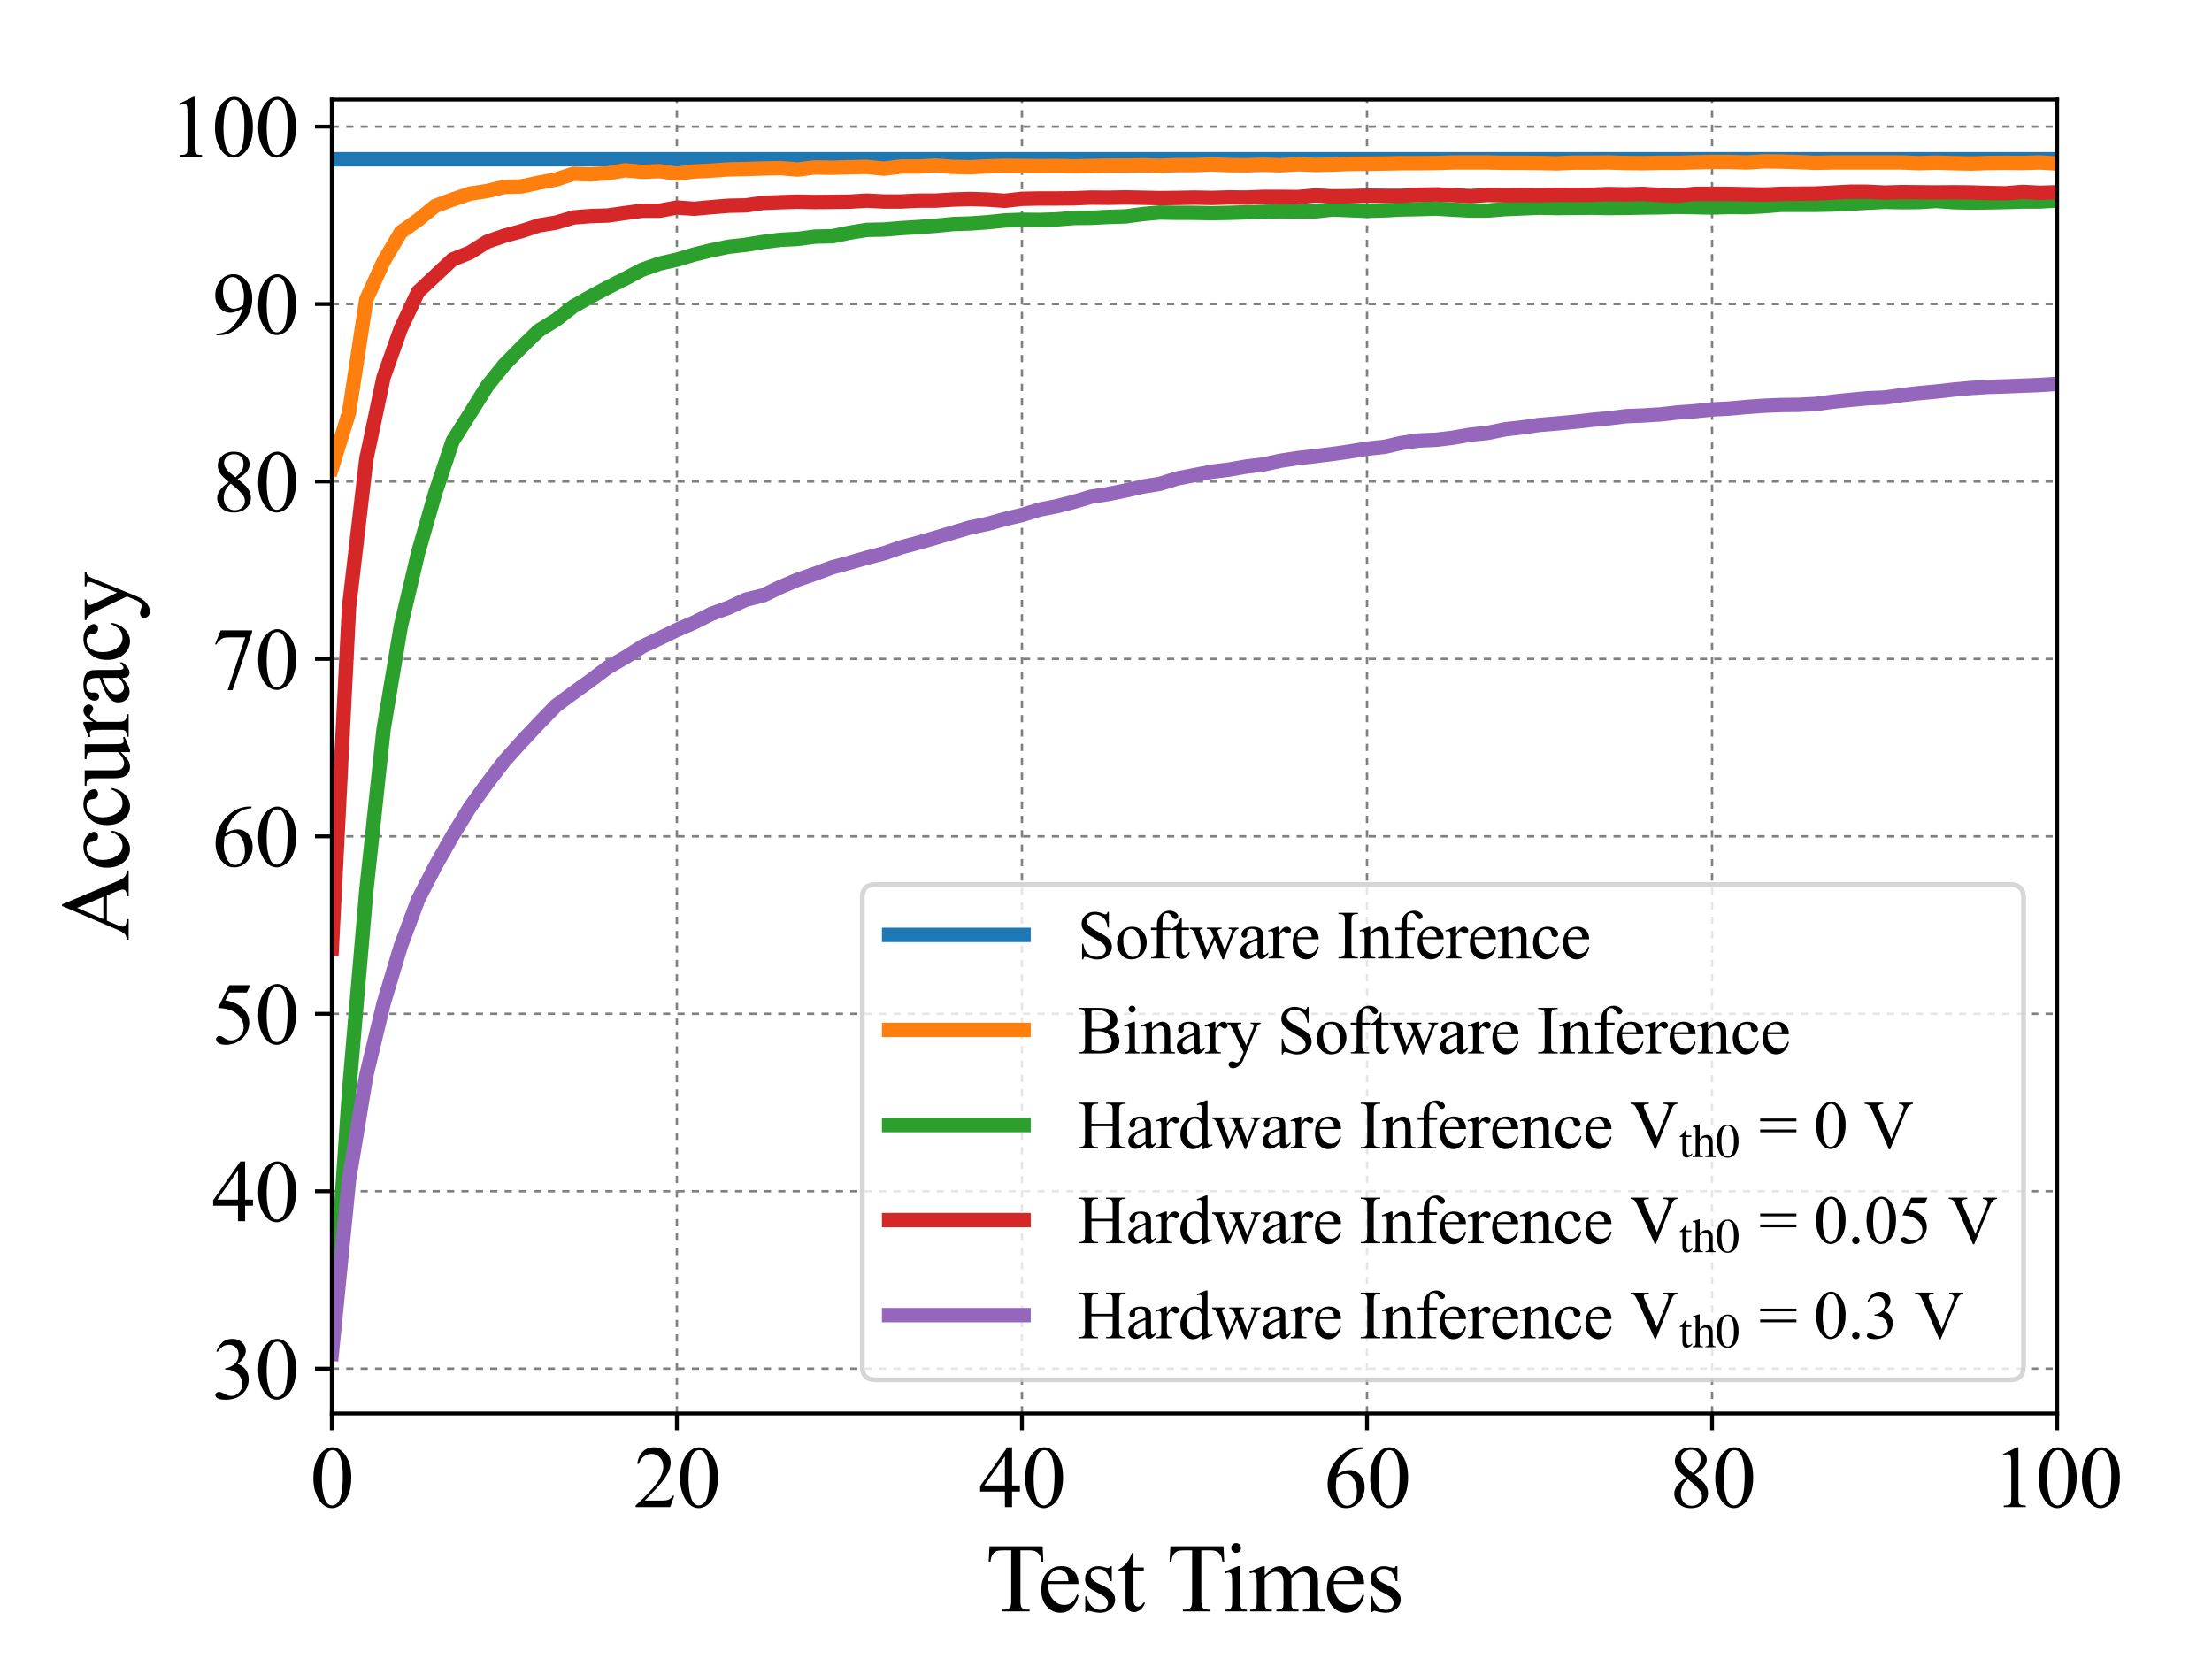 <?xml version="1.0" encoding="utf-8" standalone="no"?>
<!DOCTYPE svg PUBLIC "-//W3C//DTD SVG 1.1//EN"
  "http://www.w3.org/Graphics/SVG/1.1/DTD/svg11.dtd">
<svg xmlns:xlink="http://www.w3.org/1999/xlink" width="460.8pt" height="345.6pt" viewBox="0 0 460.8 345.6" xmlns="http://www.w3.org/2000/svg" version="1.1">
 <defs>
  <style type="text/css">*{stroke-linejoin: round; stroke-linecap: butt}</style>
 </defs>
 <g id="figure_1">
  <g id="patch_1">
   <path d="M 0 345.6 
L 460.8 345.6 
L 460.8 0 
L 0 0 
z
" style="fill: #ffffff"/>
  </g>
  <g id="axes_1">
   <g id="patch_2">
    <path d="M 69.12 294.451 
L 428.544 294.451 
L 428.544 20.736 
L 69.12 20.736 
z
" style="fill: #ffffff"/>
   </g>
   <g id="matplotlib.axis_1">
    <g id="xtick_1">
     <g id="line2d_1">
      <path d="M 69.12 294.451 
L 69.12 20.736 
" clip-path="url(#p9971161a2d)" style="fill: none; stroke-dasharray: 1.5,1.5; stroke-dashoffset: 0; stroke: #808080; stroke-width: 0.5"/>
     </g>
     <g id="line2d_2">
      <defs>
       <path id="m02fbe9b59b" d="M 0 0 
L 0 3.5 
" style="stroke: #000000; stroke-width: 0.8"/>
      </defs>
      <g>
       <use xlink:href="#m02fbe9b59b" x="69.12" y="294.451" style="stroke: #000000; stroke-width: 0.8"/>
      </g>
     </g>
     <g id="text_1">
      <!-- 0 -->
      <g transform="translate(64.62 313.95) scale(0.18 -0.18)">
       <defs>
        <path id="TimesNewRomanPSMT-30" d="M 231 2094 
Q 231 2819 450 3342 
Q 669 3866 1031 4122 
Q 1313 4325 1613 4325 
Q 2100 4325 2488 3828 
Q 2972 3213 2972 2159 
Q 2972 1422 2759 906 
Q 2547 391 2217 158 
Q 1888 -75 1581 -75 
Q 975 -75 572 641 
Q 231 1244 231 2094 
z
M 844 2016 
Q 844 1141 1059 588 
Q 1238 122 1591 122 
Q 1759 122 1940 273 
Q 2122 425 2216 781 
Q 2359 1319 2359 2297 
Q 2359 3022 2209 3506 
Q 2097 3866 1919 4016 
Q 1791 4119 1609 4119 
Q 1397 4119 1231 3928 
Q 1006 3669 925 3112 
Q 844 2556 844 2016 
z
" transform="scale(0.016)"/>
       </defs>
       <use xlink:href="#TimesNewRomanPSMT-30"/>
      </g>
     </g>
    </g>
    <g id="xtick_2">
     <g id="line2d_3">
      <path d="M 141.005 294.451 
L 141.005 20.736 
" clip-path="url(#p9971161a2d)" style="fill: none; stroke-dasharray: 1.5,1.5; stroke-dashoffset: 0; stroke: #808080; stroke-width: 0.5"/>
     </g>
     <g id="line2d_4">
      <g>
       <use xlink:href="#m02fbe9b59b" x="141.005" y="294.451" style="stroke: #000000; stroke-width: 0.8"/>
      </g>
     </g>
     <g id="text_2">
      <!-- 20 -->
      <g transform="translate(132.005 313.95) scale(0.18 -0.18)">
       <defs>
        <path id="TimesNewRomanPSMT-32" d="M 2934 816 
L 2638 0 
L 138 0 
L 138 116 
Q 1241 1122 1691 1759 
Q 2141 2397 2141 2925 
Q 2141 3328 1894 3587 
Q 1647 3847 1303 3847 
Q 991 3847 742 3664 
Q 494 3481 375 3128 
L 259 3128 
Q 338 3706 661 4015 
Q 984 4325 1469 4325 
Q 1984 4325 2329 3994 
Q 2675 3663 2675 3213 
Q 2675 2891 2525 2569 
Q 2294 2063 1775 1497 
Q 997 647 803 472 
L 1909 472 
Q 2247 472 2383 497 
Q 2519 522 2628 598 
Q 2738 675 2819 816 
L 2934 816 
z
" transform="scale(0.016)"/>
       </defs>
       <use xlink:href="#TimesNewRomanPSMT-32"/>
       <use xlink:href="#TimesNewRomanPSMT-30" x="50"/>
      </g>
     </g>
    </g>
    <g id="xtick_3">
     <g id="line2d_5">
      <path d="M 212.89 294.451 
L 212.89 20.736 
" clip-path="url(#p9971161a2d)" style="fill: none; stroke-dasharray: 1.5,1.5; stroke-dashoffset: 0; stroke: #808080; stroke-width: 0.5"/>
     </g>
     <g id="line2d_6">
      <g>
       <use xlink:href="#m02fbe9b59b" x="212.89" y="294.451" style="stroke: #000000; stroke-width: 0.8"/>
      </g>
     </g>
     <g id="text_3">
      <!-- 40 -->
      <g transform="translate(203.89 313.95) scale(0.18 -0.18)">
       <defs>
        <path id="TimesNewRomanPSMT-34" d="M 2978 1563 
L 2978 1119 
L 2409 1119 
L 2409 0 
L 1894 0 
L 1894 1119 
L 100 1119 
L 100 1519 
L 2066 4325 
L 2409 4325 
L 2409 1563 
L 2978 1563 
z
M 1894 1563 
L 1894 3666 
L 406 1563 
L 1894 1563 
z
" transform="scale(0.016)"/>
       </defs>
       <use xlink:href="#TimesNewRomanPSMT-34"/>
       <use xlink:href="#TimesNewRomanPSMT-30" x="50"/>
      </g>
     </g>
    </g>
    <g id="xtick_4">
     <g id="line2d_7">
      <path d="M 284.774 294.451 
L 284.774 20.736 
" clip-path="url(#p9971161a2d)" style="fill: none; stroke-dasharray: 1.5,1.5; stroke-dashoffset: 0; stroke: #808080; stroke-width: 0.5"/>
     </g>
     <g id="line2d_8">
      <g>
       <use xlink:href="#m02fbe9b59b" x="284.774" y="294.451" style="stroke: #000000; stroke-width: 0.8"/>
      </g>
     </g>
     <g id="text_4">
      <!-- 60 -->
      <g transform="translate(275.774 313.95) scale(0.18 -0.18)">
       <defs>
        <path id="TimesNewRomanPSMT-36" d="M 2869 4325 
L 2869 4209 
Q 2456 4169 2195 4045 
Q 1934 3922 1679 3669 
Q 1425 3416 1258 3105 
Q 1091 2794 978 2366 
Q 1428 2675 1881 2675 
Q 2316 2675 2634 2325 
Q 2953 1975 2953 1425 
Q 2953 894 2631 456 
Q 2244 -75 1606 -75 
Q 1172 -75 869 213 
Q 275 772 275 1663 
Q 275 2231 503 2743 
Q 731 3256 1154 3653 
Q 1578 4050 1965 4187 
Q 2353 4325 2688 4325 
L 2869 4325 
z
M 925 2138 
Q 869 1716 869 1456 
Q 869 1156 980 804 
Q 1091 453 1309 247 
Q 1469 100 1697 100 
Q 1969 100 2183 356 
Q 2397 613 2397 1088 
Q 2397 1622 2184 2012 
Q 1972 2403 1581 2403 
Q 1463 2403 1327 2353 
Q 1191 2303 925 2138 
z
" transform="scale(0.016)"/>
       </defs>
       <use xlink:href="#TimesNewRomanPSMT-36"/>
       <use xlink:href="#TimesNewRomanPSMT-30" x="50"/>
      </g>
     </g>
    </g>
    <g id="xtick_5">
     <g id="line2d_9">
      <path d="M 356.659 294.451 
L 356.659 20.736 
" clip-path="url(#p9971161a2d)" style="fill: none; stroke-dasharray: 1.5,1.5; stroke-dashoffset: 0; stroke: #808080; stroke-width: 0.5"/>
     </g>
     <g id="line2d_10">
      <g>
       <use xlink:href="#m02fbe9b59b" x="356.659" y="294.451" style="stroke: #000000; stroke-width: 0.8"/>
      </g>
     </g>
     <g id="text_5">
      <!-- 80 -->
      <g transform="translate(347.659 313.95) scale(0.18 -0.18)">
       <defs>
        <path id="TimesNewRomanPSMT-38" d="M 1228 2134 
Q 725 2547 579 2797 
Q 434 3047 434 3316 
Q 434 3728 753 4026 
Q 1072 4325 1600 4325 
Q 2113 4325 2425 4047 
Q 2738 3769 2738 3413 
Q 2738 3175 2569 2928 
Q 2400 2681 1866 2347 
Q 2416 1922 2594 1678 
Q 2831 1359 2831 1006 
Q 2831 559 2490 242 
Q 2150 -75 1597 -75 
Q 994 -75 656 303 
Q 388 606 388 966 
Q 388 1247 577 1523 
Q 766 1800 1228 2134 
z
M 1719 2469 
Q 2094 2806 2194 3001 
Q 2294 3197 2294 3444 
Q 2294 3772 2109 3958 
Q 1925 4144 1606 4144 
Q 1288 4144 1088 3959 
Q 888 3775 888 3528 
Q 888 3366 970 3203 
Q 1053 3041 1206 2894 
L 1719 2469 
z
M 1375 2016 
Q 1116 1797 991 1539 
Q 866 1281 866 981 
Q 866 578 1086 336 
Q 1306 94 1647 94 
Q 1984 94 2187 284 
Q 2391 475 2391 747 
Q 2391 972 2272 1150 
Q 2050 1481 1375 2016 
z
" transform="scale(0.016)"/>
       </defs>
       <use xlink:href="#TimesNewRomanPSMT-38"/>
       <use xlink:href="#TimesNewRomanPSMT-30" x="50"/>
      </g>
     </g>
    </g>
    <g id="xtick_6">
     <g id="line2d_11">
      <path d="M 428.544 294.451 
L 428.544 20.736 
" clip-path="url(#p9971161a2d)" style="fill: none; stroke-dasharray: 1.5,1.5; stroke-dashoffset: 0; stroke: #808080; stroke-width: 0.5"/>
     </g>
     <g id="line2d_12">
      <g>
       <use xlink:href="#m02fbe9b59b" x="428.544" y="294.451" style="stroke: #000000; stroke-width: 0.8"/>
      </g>
     </g>
     <g id="text_6">
      <!-- 100 -->
      <g transform="translate(415.044 313.95) scale(0.18 -0.18)">
       <defs>
        <path id="TimesNewRomanPSMT-31" d="M 750 3822 
L 1781 4325 
L 1884 4325 
L 1884 747 
Q 1884 391 1914 303 
Q 1944 216 2037 169 
Q 2131 122 2419 116 
L 2419 0 
L 825 0 
L 825 116 
Q 1125 122 1212 167 
Q 1300 213 1334 289 
Q 1369 366 1369 747 
L 1369 3034 
Q 1369 3497 1338 3628 
Q 1316 3728 1258 3775 
Q 1200 3822 1119 3822 
Q 1003 3822 797 3725 
L 750 3822 
z
" transform="scale(0.016)"/>
       </defs>
       <use xlink:href="#TimesNewRomanPSMT-31"/>
       <use xlink:href="#TimesNewRomanPSMT-30" x="50"/>
       <use xlink:href="#TimesNewRomanPSMT-30" x="100"/>
      </g>
     </g>
    </g>
    <g id="text_7">
     <!-- Test Times -->
     <g transform="translate(205.345 335.688) scale(0.2 -0.2)">
      <defs>
       <path id="TimesNewRomanPSMT-54" d="M 3703 4238 
L 3750 3244 
L 3631 3244 
Q 3597 3506 3538 3619 
Q 3441 3800 3280 3886 
Q 3119 3972 2856 3972 
L 2259 3972 
L 2259 734 
Q 2259 344 2344 247 
Q 2463 116 2709 116 
L 2856 116 
L 2856 0 
L 1059 0 
L 1059 116 
L 1209 116 
Q 1478 116 1591 278 
Q 1659 378 1659 734 
L 1659 3972 
L 1150 3972 
Q 853 3972 728 3928 
Q 566 3869 450 3700 
Q 334 3531 313 3244 
L 194 3244 
L 244 4238 
L 3703 4238 
z
" transform="scale(0.016)"/>
       <path id="TimesNewRomanPSMT-65" d="M 681 1784 
Q 678 1147 991 784 
Q 1303 422 1725 422 
Q 2006 422 2214 576 
Q 2422 731 2563 1106 
L 2659 1044 
Q 2594 616 2278 264 
Q 1963 -88 1488 -88 
Q 972 -88 605 314 
Q 238 716 238 1394 
Q 238 2128 614 2539 
Q 991 2950 1559 2950 
Q 2041 2950 2350 2633 
Q 2659 2316 2659 1784 
L 681 1784 
z
M 681 1966 
L 2006 1966 
Q 1991 2241 1941 2353 
Q 1863 2528 1708 2628 
Q 1553 2728 1384 2728 
Q 1125 2728 920 2526 
Q 716 2325 681 1966 
z
" transform="scale(0.016)"/>
       <path id="TimesNewRomanPSMT-73" d="M 2050 2947 
L 2050 1972 
L 1947 1972 
Q 1828 2431 1642 2597 
Q 1456 2763 1169 2763 
Q 950 2763 815 2647 
Q 681 2531 681 2391 
Q 681 2216 781 2091 
Q 878 1963 1175 1819 
L 1631 1597 
Q 2266 1288 2266 781 
Q 2266 391 1970 151 
Q 1675 -88 1309 -88 
Q 1047 -88 709 6 
Q 606 38 541 38 
Q 469 38 428 -44 
L 325 -44 
L 325 978 
L 428 978 
Q 516 541 762 319 
Q 1009 97 1316 97 
Q 1531 97 1667 223 
Q 1803 350 1803 528 
Q 1803 744 1651 891 
Q 1500 1038 1047 1263 
Q 594 1488 453 1669 
Q 313 1847 313 2119 
Q 313 2472 555 2709 
Q 797 2947 1181 2947 
Q 1350 2947 1591 2875 
Q 1750 2828 1803 2828 
Q 1853 2828 1881 2850 
Q 1909 2872 1947 2947 
L 2050 2947 
z
" transform="scale(0.016)"/>
       <path id="TimesNewRomanPSMT-74" d="M 1031 3803 
L 1031 2863 
L 1700 2863 
L 1700 2644 
L 1031 2644 
L 1031 788 
Q 1031 509 1111 412 
Q 1191 316 1316 316 
Q 1419 316 1516 380 
Q 1613 444 1666 569 
L 1788 569 
Q 1678 263 1478 108 
Q 1278 -47 1066 -47 
Q 922 -47 784 33 
Q 647 113 581 261 
Q 516 409 516 719 
L 516 2644 
L 63 2644 
L 63 2747 
Q 234 2816 414 2980 
Q 594 3144 734 3369 
Q 806 3488 934 3803 
L 1031 3803 
z
" transform="scale(0.016)"/>
       <path id="TimesNewRomanPSMT-20" transform="scale(0.016)"/>
       <path id="TimesNewRomanPSMT-69" d="M 928 4444 
Q 1059 4444 1151 4351 
Q 1244 4259 1244 4128 
Q 1244 3997 1151 3903 
Q 1059 3809 928 3809 
Q 797 3809 703 3903 
Q 609 3997 609 4128 
Q 609 4259 701 4351 
Q 794 4444 928 4444 
z
M 1188 2947 
L 1188 647 
Q 1188 378 1227 289 
Q 1266 200 1342 156 
Q 1419 113 1622 113 
L 1622 0 
L 231 0 
L 231 113 
Q 441 113 512 153 
Q 584 194 626 287 
Q 669 381 669 647 
L 669 1750 
Q 669 2216 641 2353 
Q 619 2453 572 2492 
Q 525 2531 444 2531 
Q 356 2531 231 2484 
L 188 2597 
L 1050 2947 
L 1188 2947 
z
" transform="scale(0.016)"/>
       <path id="TimesNewRomanPSMT-6d" d="M 1050 2338 
Q 1363 2650 1419 2697 
Q 1559 2816 1721 2881 
Q 1884 2947 2044 2947 
Q 2313 2947 2506 2790 
Q 2700 2634 2766 2338 
Q 3088 2713 3309 2830 
Q 3531 2947 3766 2947 
Q 3994 2947 4170 2830 
Q 4347 2713 4450 2447 
Q 4519 2266 4519 1878 
L 4519 647 
Q 4519 378 4559 278 
Q 4591 209 4675 161 
Q 4759 113 4950 113 
L 4950 0 
L 3538 0 
L 3538 113 
L 3597 113 
Q 3781 113 3884 184 
Q 3956 234 3988 344 
Q 4000 397 4000 647 
L 4000 1878 
Q 4000 2228 3916 2372 
Q 3794 2572 3525 2572 
Q 3359 2572 3192 2489 
Q 3025 2406 2788 2181 
L 2781 2147 
L 2788 2013 
L 2788 647 
Q 2788 353 2820 281 
Q 2853 209 2943 161 
Q 3034 113 3253 113 
L 3253 0 
L 1806 0 
L 1806 113 
Q 2044 113 2133 169 
Q 2222 225 2256 338 
Q 2272 391 2272 647 
L 2272 1878 
Q 2272 2228 2169 2381 
Q 2031 2581 1784 2581 
Q 1616 2581 1450 2491 
Q 1191 2353 1050 2181 
L 1050 647 
Q 1050 366 1089 281 
Q 1128 197 1204 155 
Q 1281 113 1516 113 
L 1516 0 
L 100 0 
L 100 113 
Q 297 113 375 155 
Q 453 197 493 289 
Q 534 381 534 647 
L 534 1741 
Q 534 2213 506 2350 
Q 484 2453 437 2492 
Q 391 2531 309 2531 
Q 222 2531 100 2484 
L 53 2597 
L 916 2947 
L 1050 2947 
L 1050 2338 
z
" transform="scale(0.016)"/>
      </defs>
      <use xlink:href="#TimesNewRomanPSMT-54"/>
      <use xlink:href="#TimesNewRomanPSMT-65" x="54.084"/>
      <use xlink:href="#TimesNewRomanPSMT-73" x="98.469"/>
      <use xlink:href="#TimesNewRomanPSMT-74" x="137.385"/>
      <use xlink:href="#TimesNewRomanPSMT-20" x="165.168"/>
      <use xlink:href="#TimesNewRomanPSMT-54" x="188.418"/>
      <use xlink:href="#TimesNewRomanPSMT-69" x="246.002"/>
      <use xlink:href="#TimesNewRomanPSMT-6d" x="273.785"/>
      <use xlink:href="#TimesNewRomanPSMT-65" x="351.568"/>
      <use xlink:href="#TimesNewRomanPSMT-73" x="395.953"/>
     </g>
    </g>
   </g>
   <g id="matplotlib.axis_2">
    <g id="ytick_1">
     <g id="line2d_13">
      <path d="M 69.12 285.114 
L 428.544 285.114 
" clip-path="url(#p9971161a2d)" style="fill: none; stroke-dasharray: 1.5,1.5; stroke-dashoffset: 0; stroke: #808080; stroke-width: 0.5"/>
     </g>
     <g id="line2d_14">
      <defs>
       <path id="m9092e8cf00" d="M 0 0 
L -3.5 0 
" style="stroke: #000000; stroke-width: 0.8"/>
      </defs>
      <g>
       <use xlink:href="#m9092e8cf00" x="69.12" y="285.114" style="stroke: #000000; stroke-width: 0.8"/>
      </g>
     </g>
     <g id="text_8">
      <!-- 30 -->
      <g transform="translate(44.12 291.364) scale(0.18 -0.18)">
       <defs>
        <path id="TimesNewRomanPSMT-33" d="M 325 3431 
Q 506 3859 782 4092 
Q 1059 4325 1472 4325 
Q 1981 4325 2253 3994 
Q 2459 3747 2459 3466 
Q 2459 3003 1878 2509 
Q 2269 2356 2469 2072 
Q 2669 1788 2669 1403 
Q 2669 853 2319 450 
Q 1863 -75 997 -75 
Q 569 -75 414 31 
Q 259 138 259 259 
Q 259 350 332 419 
Q 406 488 509 488 
Q 588 488 669 463 
Q 722 447 909 348 
Q 1097 250 1169 231 
Q 1284 197 1416 197 
Q 1734 197 1970 444 
Q 2206 691 2206 1028 
Q 2206 1275 2097 1509 
Q 2016 1684 1919 1775 
Q 1784 1900 1550 2001 
Q 1316 2103 1072 2103 
L 972 2103 
L 972 2197 
Q 1219 2228 1467 2375 
Q 1716 2522 1828 2728 
Q 1941 2934 1941 3181 
Q 1941 3503 1739 3701 
Q 1538 3900 1238 3900 
Q 753 3900 428 3381 
L 325 3431 
z
" transform="scale(0.016)"/>
       </defs>
       <use xlink:href="#TimesNewRomanPSMT-33"/>
       <use xlink:href="#TimesNewRomanPSMT-30" x="50"/>
      </g>
     </g>
    </g>
    <g id="ytick_2">
     <g id="line2d_15">
      <path d="M 69.12 248.152 
L 428.544 248.152 
" clip-path="url(#p9971161a2d)" style="fill: none; stroke-dasharray: 1.5,1.5; stroke-dashoffset: 0; stroke: #808080; stroke-width: 0.5"/>
     </g>
     <g id="line2d_16">
      <g>
       <use xlink:href="#m9092e8cf00" x="69.12" y="248.152" style="stroke: #000000; stroke-width: 0.8"/>
      </g>
     </g>
     <g id="text_9">
      <!-- 40 -->
      <g transform="translate(44.12 254.401) scale(0.18 -0.18)">
       <use xlink:href="#TimesNewRomanPSMT-34"/>
       <use xlink:href="#TimesNewRomanPSMT-30" x="50"/>
      </g>
     </g>
    </g>
    <g id="ytick_3">
     <g id="line2d_17">
      <path d="M 69.12 211.189 
L 428.544 211.189 
" clip-path="url(#p9971161a2d)" style="fill: none; stroke-dasharray: 1.5,1.5; stroke-dashoffset: 0; stroke: #808080; stroke-width: 0.5"/>
     </g>
     <g id="line2d_18">
      <g>
       <use xlink:href="#m9092e8cf00" x="69.12" y="211.189" style="stroke: #000000; stroke-width: 0.8"/>
      </g>
     </g>
     <g id="text_10">
      <!-- 50 -->
      <g transform="translate(44.12 217.439) scale(0.18 -0.18)">
       <defs>
        <path id="TimesNewRomanPSMT-35" d="M 2778 4238 
L 2534 3706 
L 1259 3706 
L 981 3138 
Q 1809 3016 2294 2522 
Q 2709 2097 2709 1522 
Q 2709 1188 2573 903 
Q 2438 619 2231 419 
Q 2025 219 1772 97 
Q 1413 -75 1034 -75 
Q 653 -75 479 54 
Q 306 184 306 341 
Q 306 428 378 495 
Q 450 563 559 563 
Q 641 563 702 538 
Q 763 513 909 409 
Q 1144 247 1384 247 
Q 1750 247 2026 523 
Q 2303 800 2303 1197 
Q 2303 1581 2056 1914 
Q 1809 2247 1375 2428 
Q 1034 2569 447 2591 
L 1259 4238 
L 2778 4238 
z
" transform="scale(0.016)"/>
       </defs>
       <use xlink:href="#TimesNewRomanPSMT-35"/>
       <use xlink:href="#TimesNewRomanPSMT-30" x="50"/>
      </g>
     </g>
    </g>
    <g id="ytick_4">
     <g id="line2d_19">
      <path d="M 69.12 174.227 
L 428.544 174.227 
" clip-path="url(#p9971161a2d)" style="fill: none; stroke-dasharray: 1.5,1.5; stroke-dashoffset: 0; stroke: #808080; stroke-width: 0.5"/>
     </g>
     <g id="line2d_20">
      <g>
       <use xlink:href="#m9092e8cf00" x="69.12" y="174.227" style="stroke: #000000; stroke-width: 0.8"/>
      </g>
     </g>
     <g id="text_11">
      <!-- 60 -->
      <g transform="translate(44.12 180.476) scale(0.18 -0.18)">
       <use xlink:href="#TimesNewRomanPSMT-36"/>
       <use xlink:href="#TimesNewRomanPSMT-30" x="50"/>
      </g>
     </g>
    </g>
    <g id="ytick_5">
     <g id="line2d_21">
      <path d="M 69.12 137.264 
L 428.544 137.264 
" clip-path="url(#p9971161a2d)" style="fill: none; stroke-dasharray: 1.5,1.5; stroke-dashoffset: 0; stroke: #808080; stroke-width: 0.5"/>
     </g>
     <g id="line2d_22">
      <g>
       <use xlink:href="#m9092e8cf00" x="69.12" y="137.264" style="stroke: #000000; stroke-width: 0.8"/>
      </g>
     </g>
     <g id="text_12">
      <!-- 70 -->
      <g transform="translate(44.12 143.514) scale(0.18 -0.18)">
       <defs>
        <path id="TimesNewRomanPSMT-37" d="M 644 4238 
L 2916 4238 
L 2916 4119 
L 1503 -88 
L 1153 -88 
L 2419 3728 
L 1253 3728 
Q 900 3728 750 3644 
Q 488 3500 328 3200 
L 238 3234 
L 644 4238 
z
" transform="scale(0.016)"/>
       </defs>
       <use xlink:href="#TimesNewRomanPSMT-37"/>
       <use xlink:href="#TimesNewRomanPSMT-30" x="50"/>
      </g>
     </g>
    </g>
    <g id="ytick_6">
     <g id="line2d_23">
      <path d="M 69.12 100.302 
L 428.544 100.302 
" clip-path="url(#p9971161a2d)" style="fill: none; stroke-dasharray: 1.5,1.5; stroke-dashoffset: 0; stroke: #808080; stroke-width: 0.5"/>
     </g>
     <g id="line2d_24">
      <g>
       <use xlink:href="#m9092e8cf00" x="69.12" y="100.302" style="stroke: #000000; stroke-width: 0.8"/>
      </g>
     </g>
     <g id="text_13">
      <!-- 80 -->
      <g transform="translate(44.12 106.551) scale(0.18 -0.18)">
       <use xlink:href="#TimesNewRomanPSMT-38"/>
       <use xlink:href="#TimesNewRomanPSMT-30" x="50"/>
      </g>
     </g>
    </g>
    <g id="ytick_7">
     <g id="line2d_25">
      <path d="M 69.12 63.339 
L 428.544 63.339 
" clip-path="url(#p9971161a2d)" style="fill: none; stroke-dasharray: 1.5,1.5; stroke-dashoffset: 0; stroke: #808080; stroke-width: 0.5"/>
     </g>
     <g id="line2d_26">
      <g>
       <use xlink:href="#m9092e8cf00" x="69.12" y="63.339" style="stroke: #000000; stroke-width: 0.8"/>
      </g>
     </g>
     <g id="text_14">
      <!-- 90 -->
      <g transform="translate(44.12 69.588) scale(0.18 -0.18)">
       <defs>
        <path id="TimesNewRomanPSMT-39" d="M 338 -88 
L 338 28 
Q 744 34 1094 217 
Q 1444 400 1770 856 
Q 2097 1313 2225 1859 
Q 1734 1544 1338 1544 
Q 891 1544 572 1889 
Q 253 2234 253 2806 
Q 253 3363 572 3797 
Q 956 4325 1575 4325 
Q 2097 4325 2469 3894 
Q 2925 3359 2925 2575 
Q 2925 1869 2578 1258 
Q 2231 647 1613 244 
Q 1109 -88 516 -88 
L 338 -88 
z
M 2275 2091 
Q 2331 2497 2331 2741 
Q 2331 3044 2228 3395 
Q 2125 3747 1936 3934 
Q 1747 4122 1506 4122 
Q 1228 4122 1018 3872 
Q 809 3622 809 3128 
Q 809 2469 1088 2097 
Q 1291 1828 1588 1828 
Q 1731 1828 1928 1897 
Q 2125 1966 2275 2091 
z
" transform="scale(0.016)"/>
       </defs>
       <use xlink:href="#TimesNewRomanPSMT-39"/>
       <use xlink:href="#TimesNewRomanPSMT-30" x="50"/>
      </g>
     </g>
    </g>
    <g id="ytick_8">
     <g id="line2d_27">
      <path d="M 69.12 26.376 
L 428.544 26.376 
" clip-path="url(#p9971161a2d)" style="fill: none; stroke-dasharray: 1.5,1.5; stroke-dashoffset: 0; stroke: #808080; stroke-width: 0.5"/>
     </g>
     <g id="line2d_28">
      <g>
       <use xlink:href="#m9092e8cf00" x="69.12" y="26.376" style="stroke: #000000; stroke-width: 0.8"/>
      </g>
     </g>
     <g id="text_15">
      <!-- 100 -->
      <g transform="translate(35.12 32.626) scale(0.18 -0.18)">
       <use xlink:href="#TimesNewRomanPSMT-31"/>
       <use xlink:href="#TimesNewRomanPSMT-30" x="50"/>
       <use xlink:href="#TimesNewRomanPSMT-30" x="100"/>
      </g>
     </g>
    </g>
    <g id="text_16">
     <!-- Accuracy -->
     <g transform="translate(26.804 195.901) rotate(-90) scale(0.2 -0.2)">
      <defs>
       <path id="TimesNewRomanPSMT-41" d="M 2928 1419 
L 1288 1419 
L 1000 750 
Q 894 503 894 381 
Q 894 284 986 211 
Q 1078 138 1384 116 
L 1384 0 
L 50 0 
L 50 116 
Q 316 163 394 238 
Q 553 388 747 847 
L 2238 4334 
L 2347 4334 
L 3822 809 
Q 4000 384 4145 257 
Q 4291 131 4550 116 
L 4550 0 
L 2878 0 
L 2878 116 
Q 3131 128 3220 200 
Q 3309 272 3309 375 
Q 3309 513 3184 809 
L 2928 1419 
z
M 2841 1650 
L 2122 3363 
L 1384 1650 
L 2841 1650 
z
" transform="scale(0.016)"/>
       <path id="TimesNewRomanPSMT-63" d="M 2631 1088 
Q 2516 522 2178 217 
Q 1841 -88 1431 -88 
Q 944 -88 581 321 
Q 219 731 219 1428 
Q 219 2103 620 2525 
Q 1022 2947 1584 2947 
Q 2006 2947 2278 2723 
Q 2550 2500 2550 2259 
Q 2550 2141 2473 2067 
Q 2397 1994 2259 1994 
Q 2075 1994 1981 2113 
Q 1928 2178 1911 2362 
Q 1894 2547 1784 2644 
Q 1675 2738 1481 2738 
Q 1169 2738 978 2506 
Q 725 2200 725 1697 
Q 725 1184 976 792 
Q 1228 400 1656 400 
Q 1963 400 2206 609 
Q 2378 753 2541 1131 
L 2631 1088 
z
" transform="scale(0.016)"/>
       <path id="TimesNewRomanPSMT-75" d="M 2709 2863 
L 2709 1128 
Q 2709 631 2732 520 
Q 2756 409 2807 365 
Q 2859 322 2928 322 
Q 3025 322 3147 375 
L 3191 266 
L 2334 -88 
L 2194 -88 
L 2194 519 
Q 1825 119 1631 15 
Q 1438 -88 1222 -88 
Q 981 -88 804 51 
Q 628 191 559 409 
Q 491 628 491 1028 
L 491 2306 
Q 491 2509 447 2587 
Q 403 2666 317 2708 
Q 231 2750 6 2747 
L 6 2863 
L 1009 2863 
L 1009 947 
Q 1009 547 1148 422 
Q 1288 297 1484 297 
Q 1619 297 1789 381 
Q 1959 466 2194 703 
L 2194 2325 
Q 2194 2569 2105 2655 
Q 2016 2741 1734 2747 
L 1734 2863 
L 2709 2863 
z
" transform="scale(0.016)"/>
       <path id="TimesNewRomanPSMT-72" d="M 1038 2947 
L 1038 2303 
Q 1397 2947 1775 2947 
Q 1947 2947 2059 2842 
Q 2172 2738 2172 2600 
Q 2172 2478 2090 2393 
Q 2009 2309 1897 2309 
Q 1788 2309 1652 2417 
Q 1516 2525 1450 2525 
Q 1394 2525 1328 2463 
Q 1188 2334 1038 2041 
L 1038 669 
Q 1038 431 1097 309 
Q 1138 225 1241 169 
Q 1344 113 1538 113 
L 1538 0 
L 72 0 
L 72 113 
Q 291 113 397 181 
Q 475 231 506 341 
Q 522 394 522 644 
L 522 1753 
Q 522 2253 501 2348 
Q 481 2444 426 2487 
Q 372 2531 291 2531 
Q 194 2531 72 2484 
L 41 2597 
L 906 2947 
L 1038 2947 
z
" transform="scale(0.016)"/>
       <path id="TimesNewRomanPSMT-61" d="M 1822 413 
Q 1381 72 1269 19 
Q 1100 -59 909 -59 
Q 613 -59 420 144 
Q 228 347 228 678 
Q 228 888 322 1041 
Q 450 1253 767 1440 
Q 1084 1628 1822 1897 
L 1822 2009 
Q 1822 2438 1686 2597 
Q 1550 2756 1291 2756 
Q 1094 2756 978 2650 
Q 859 2544 859 2406 
L 866 2225 
Q 866 2081 792 2003 
Q 719 1925 600 1925 
Q 484 1925 411 2006 
Q 338 2088 338 2228 
Q 338 2497 613 2722 
Q 888 2947 1384 2947 
Q 1766 2947 2009 2819 
Q 2194 2722 2281 2516 
Q 2338 2381 2338 1966 
L 2338 994 
Q 2338 584 2353 492 
Q 2369 400 2405 369 
Q 2441 338 2488 338 
Q 2538 338 2575 359 
Q 2641 400 2828 588 
L 2828 413 
Q 2478 -56 2159 -56 
Q 2006 -56 1915 50 
Q 1825 156 1822 413 
z
M 1822 616 
L 1822 1706 
Q 1350 1519 1213 1441 
Q 966 1303 859 1153 
Q 753 1003 753 825 
Q 753 600 887 451 
Q 1022 303 1197 303 
Q 1434 303 1822 616 
z
" transform="scale(0.016)"/>
       <path id="TimesNewRomanPSMT-79" d="M 38 2863 
L 1372 2863 
L 1372 2747 
L 1306 2747 
Q 1166 2747 1095 2686 
Q 1025 2625 1025 2534 
Q 1025 2413 1128 2197 
L 1825 753 
L 2466 2334 
Q 2519 2463 2519 2588 
Q 2519 2644 2497 2672 
Q 2472 2706 2419 2726 
Q 2366 2747 2231 2747 
L 2231 2863 
L 3163 2863 
L 3163 2747 
Q 3047 2734 2984 2696 
Q 2922 2659 2847 2556 
Q 2819 2513 2741 2316 
L 1575 -541 
Q 1406 -956 1132 -1168 
Q 859 -1381 606 -1381 
Q 422 -1381 303 -1275 
Q 184 -1169 184 -1031 
Q 184 -900 270 -820 
Q 356 -741 506 -741 
Q 609 -741 788 -809 
Q 913 -856 944 -856 
Q 1038 -856 1148 -759 
Q 1259 -663 1372 -384 
L 1575 113 
L 547 2272 
Q 500 2369 397 2513 
Q 319 2622 269 2659 
Q 197 2709 38 2747 
L 38 2863 
z
" transform="scale(0.016)"/>
      </defs>
      <use xlink:href="#TimesNewRomanPSMT-41"/>
      <use xlink:href="#TimesNewRomanPSMT-63" x="72.217"/>
      <use xlink:href="#TimesNewRomanPSMT-63" x="116.602"/>
      <use xlink:href="#TimesNewRomanPSMT-75" x="160.986"/>
      <use xlink:href="#TimesNewRomanPSMT-72" x="210.986"/>
      <use xlink:href="#TimesNewRomanPSMT-61" x="244.287"/>
      <use xlink:href="#TimesNewRomanPSMT-63" x="288.672"/>
      <use xlink:href="#TimesNewRomanPSMT-79" x="333.057"/>
     </g>
    </g>
   </g>
   <g id="line2d_29">
    <path d="M 69.12 33.178 
L 72.714 33.178 
L 76.308 33.178 
L 79.903 33.178 
L 83.497 33.178 
L 87.091 33.178 
L 90.685 33.178 
L 94.28 33.178 
L 97.874 33.178 
L 101.468 33.178 
L 105.062 33.178 
L 108.657 33.178 
L 112.251 33.178 
L 115.845 33.178 
L 119.439 33.178 
L 123.034 33.178 
L 126.628 33.178 
L 130.222 33.178 
L 133.816 33.178 
L 137.411 33.178 
L 141.005 33.178 
L 144.599 33.178 
L 148.193 33.178 
L 151.788 33.178 
L 155.382 33.178 
L 158.976 33.178 
L 162.57 33.178 
L 166.164 33.178 
L 169.759 33.178 
L 173.353 33.178 
L 176.947 33.178 
L 180.541 33.178 
L 184.136 33.178 
L 187.73 33.178 
L 191.324 33.178 
L 194.918 33.178 
L 198.513 33.178 
L 202.107 33.178 
L 205.701 33.178 
L 209.295 33.178 
L 212.89 33.178 
L 216.484 33.178 
L 220.078 33.178 
L 223.672 33.178 
L 227.267 33.178 
L 230.861 33.178 
L 234.455 33.178 
L 238.049 33.178 
L 241.644 33.178 
L 245.238 33.178 
L 248.832 33.178 
L 252.426 33.178 
L 256.02 33.178 
L 259.615 33.178 
L 263.209 33.178 
L 266.803 33.178 
L 270.397 33.178 
L 273.992 33.178 
L 277.586 33.178 
L 281.18 33.178 
L 284.774 33.178 
L 288.369 33.178 
L 291.963 33.178 
L 295.557 33.178 
L 299.151 33.178 
L 302.746 33.178 
L 306.34 33.178 
L 309.934 33.178 
L 313.528 33.178 
L 317.123 33.178 
L 320.717 33.178 
L 324.311 33.178 
L 327.905 33.178 
L 331.5 33.178 
L 335.094 33.178 
L 338.688 33.178 
L 342.282 33.178 
L 345.876 33.178 
L 349.471 33.178 
L 353.065 33.178 
L 356.659 33.178 
L 360.253 33.178 
L 363.848 33.178 
L 367.442 33.178 
L 371.036 33.178 
L 374.63 33.178 
L 378.225 33.178 
L 381.819 33.178 
L 385.413 33.178 
L 389.007 33.178 
L 392.602 33.178 
L 396.196 33.178 
L 399.79 33.178 
L 403.384 33.178 
L 406.979 33.178 
L 410.573 33.178 
L 414.167 33.178 
L 417.761 33.178 
L 421.356 33.178 
L 424.95 33.178 
L 428.544 33.178 
" clip-path="url(#p9971161a2d)" style="fill: none; stroke: #1f77b4; stroke-width: 3; stroke-linecap: square"/>
   </g>
   <g id="line2d_30">
    <path d="M 69.12 97.529 
L 72.714 85.923 
L 76.308 62.378 
L 79.903 54.468 
L 83.497 48.369 
L 87.091 45.819 
L 90.685 42.899 
L 94.28 41.568 
L 97.874 40.348 
L 101.468 39.794 
L 105.062 38.944 
L 108.657 38.833 
L 112.251 38.057 
L 115.845 37.391 
L 119.439 36.209 
L 123.034 36.319 
L 126.628 36.098 
L 130.222 35.469 
L 133.816 35.802 
L 137.411 35.654 
L 141.005 36.172 
L 144.599 35.728 
L 148.193 35.543 
L 151.788 35.284 
L 155.382 35.211 
L 158.976 35.1 
L 162.57 35.026 
L 166.164 35.321 
L 169.759 34.878 
L 173.353 34.952 
L 176.947 34.841 
L 180.541 34.767 
L 184.136 35.137 
L 187.73 34.693 
L 191.324 34.693 
L 194.918 34.508 
L 198.513 34.767 
L 202.107 34.841 
L 205.701 34.656 
L 209.295 34.545 
L 212.89 34.582 
L 216.484 34.619 
L 220.078 34.582 
L 223.672 34.656 
L 227.267 34.582 
L 230.861 34.508 
L 234.455 34.508 
L 238.049 34.434 
L 241.644 34.545 
L 245.238 34.397 
L 248.832 34.397 
L 252.426 34.25 
L 256.02 34.397 
L 259.615 34.434 
L 263.209 34.323 
L 266.803 34.434 
L 270.397 34.213 
L 273.992 34.36 
L 277.586 34.286 
L 281.18 34.139 
L 284.774 34.102 
L 288.369 34.065 
L 291.963 33.991 
L 295.557 33.991 
L 299.151 33.954 
L 302.746 33.843 
L 306.34 33.843 
L 309.934 33.843 
L 313.528 33.917 
L 317.123 33.917 
L 320.717 33.954 
L 324.311 34.028 
L 327.905 33.88 
L 331.5 33.88 
L 335.094 33.843 
L 338.688 33.954 
L 342.282 33.991 
L 345.876 33.917 
L 349.471 33.917 
L 353.065 33.806 
L 356.659 33.732 
L 360.253 33.732 
L 363.848 33.843 
L 367.442 33.621 
L 371.036 33.658 
L 374.63 33.769 
L 378.225 33.917 
L 381.819 33.843 
L 385.413 33.843 
L 389.007 33.843 
L 392.602 33.843 
L 396.196 33.843 
L 399.79 33.991 
L 403.384 33.88 
L 406.979 33.991 
L 410.573 34.065 
L 414.167 33.954 
L 417.761 33.917 
L 421.356 33.954 
L 424.95 33.843 
L 428.544 34.065 
" clip-path="url(#p9971161a2d)" style="fill: none; stroke: #ff7f0e; stroke-width: 3; stroke-linecap: square"/>
   </g>
   <g id="line2d_31">
    <path d="M 69.12 280.272 
L 72.714 227.342 
L 76.308 185.537 
L 79.903 151.938 
L 83.497 130.463 
L 87.091 115.198 
L 90.685 102.667 
L 94.28 91.911 
L 97.874 86.219 
L 101.468 80.453 
L 105.062 75.98 
L 108.657 72.321 
L 112.251 68.846 
L 115.845 66.629 
L 119.439 63.82 
L 123.034 61.787 
L 126.628 59.865 
L 130.222 58.053 
L 133.816 56.168 
L 137.411 54.912 
L 141.005 54.098 
L 144.599 53.026 
L 148.193 52.139 
L 151.788 51.4 
L 155.382 50.994 
L 158.976 50.402 
L 162.57 49.959 
L 166.164 49.774 
L 169.759 49.293 
L 173.353 49.219 
L 176.947 48.48 
L 180.541 47.889 
L 184.136 47.815 
L 187.73 47.519 
L 191.324 47.297 
L 194.918 47.039 
L 198.513 46.669 
L 202.107 46.558 
L 205.701 46.299 
L 209.295 45.93 
L 212.89 45.782 
L 216.484 45.819 
L 220.078 45.708 
L 223.672 45.412 
L 227.267 45.375 
L 230.861 45.19 
L 234.455 45.08 
L 238.049 44.599 
L 241.644 44.266 
L 245.238 44.34 
L 248.832 44.34 
L 252.426 44.414 
L 256.02 44.34 
L 259.615 44.229 
L 263.209 44.119 
L 266.803 44.008 
L 270.397 44.082 
L 273.992 44.045 
L 277.586 43.638 
L 281.18 43.786 
L 284.774 43.934 
L 288.369 43.823 
L 291.963 43.638 
L 295.557 43.564 
L 299.151 43.453 
L 302.746 43.675 
L 306.34 43.86 
L 309.934 43.86 
L 313.528 43.564 
L 317.123 43.416 
L 320.717 43.268 
L 324.311 43.342 
L 327.905 43.305 
L 331.5 43.268 
L 335.094 43.342 
L 338.688 43.305 
L 342.282 43.231 
L 345.876 43.194 
L 349.471 43.084 
L 353.065 43.157 
L 356.659 43.231 
L 360.253 43.121 
L 363.848 43.157 
L 367.442 42.973 
L 371.036 42.677 
L 374.63 42.677 
L 378.225 42.677 
L 381.819 42.603 
L 385.413 42.418 
L 389.007 42.233 
L 392.602 42.049 
L 396.196 42.123 
L 399.79 42.086 
L 403.384 41.864 
L 406.979 42.123 
L 410.573 42.196 
L 414.167 42.16 
L 417.761 42.086 
L 421.356 41.975 
L 424.95 41.975 
L 428.544 41.753 
" clip-path="url(#p9971161a2d)" style="fill: none; stroke: #2ca02c; stroke-width: 3; stroke-linecap: square"/>
   </g>
   <g id="line2d_32">
    <path d="M 69.12 197.587 
L 72.714 126.434 
L 76.308 95.644 
L 79.903 78.605 
L 83.497 68.44 
L 87.091 60.789 
L 90.685 57.425 
L 94.28 54.061 
L 97.874 52.62 
L 101.468 50.365 
L 105.062 49.108 
L 108.657 48.147 
L 112.251 46.965 
L 115.845 46.373 
L 119.439 45.301 
L 123.034 45.006 
L 126.628 44.895 
L 130.222 44.377 
L 133.816 43.897 
L 137.411 43.897 
L 141.005 43.231 
L 144.599 43.49 
L 148.193 43.157 
L 151.788 42.862 
L 155.382 42.788 
L 158.976 42.27 
L 162.57 42.123 
L 166.164 42.012 
L 169.759 42.086 
L 173.353 42.049 
L 176.947 42.012 
L 180.541 41.79 
L 184.136 41.975 
L 187.73 41.975 
L 191.324 41.79 
L 194.918 41.79 
L 198.513 41.568 
L 202.107 41.457 
L 205.701 41.568 
L 209.295 41.827 
L 212.89 41.42 
L 216.484 41.346 
L 220.078 41.346 
L 223.672 41.309 
L 227.267 41.162 
L 230.861 41.198 
L 234.455 41.125 
L 238.049 41.198 
L 241.644 41.272 
L 245.238 41.235 
L 248.832 41.162 
L 252.426 41.235 
L 256.02 41.125 
L 259.615 41.162 
L 263.209 41.014 
L 266.803 41.014 
L 270.397 41.051 
L 273.992 40.718 
L 277.586 40.903 
L 281.18 40.866 
L 284.774 40.755 
L 288.369 40.792 
L 291.963 40.792 
L 295.557 40.57 
L 299.151 40.496 
L 302.746 40.644 
L 306.34 40.866 
L 309.934 40.607 
L 313.528 40.681 
L 317.123 40.644 
L 320.717 40.681 
L 324.311 40.57 
L 327.905 40.607 
L 331.5 40.57 
L 335.094 40.422 
L 338.688 40.496 
L 342.282 40.385 
L 345.876 40.644 
L 349.471 40.755 
L 353.065 40.385 
L 356.659 40.385 
L 360.253 40.385 
L 363.848 40.459 
L 367.442 40.533 
L 371.036 40.385 
L 374.63 40.348 
L 378.225 40.311 
L 381.819 40.127 
L 385.413 39.942 
L 389.007 39.942 
L 392.602 40.127 
L 396.196 40.016 
L 399.79 40.053 
L 403.384 40.09 
L 406.979 40.053 
L 410.573 40.09 
L 414.167 40.2 
L 417.761 40.274 
L 421.356 39.979 
L 424.95 40.164 
L 428.544 40.053 
" clip-path="url(#p9971161a2d)" style="fill: none; stroke: #d62728; stroke-width: 3; stroke-linecap: square"/>
   </g>
   <g id="line2d_33">
    <path d="M 69.12 282.01 
L 72.714 245.712 
L 76.308 224.015 
L 79.903 209.082 
L 83.497 197.07 
L 87.091 187.422 
L 90.685 180.436 
L 94.28 174.079 
L 97.874 168.202 
L 101.468 163.212 
L 105.062 158.518 
L 108.657 154.526 
L 112.251 150.682 
L 115.845 146.985 
L 119.439 144.324 
L 123.034 141.737 
L 126.628 139.038 
L 130.222 136.968 
L 133.816 134.677 
L 137.411 132.977 
L 141.005 131.239 
L 144.599 129.687 
L 148.193 127.876 
L 151.788 126.582 
L 155.382 124.919 
L 158.976 124.032 
L 162.57 122.294 
L 166.164 120.779 
L 169.759 119.522 
L 173.353 118.192 
L 176.947 117.23 
L 180.541 116.196 
L 184.136 115.271 
L 187.73 114.015 
L 191.324 113.054 
L 194.918 112.019 
L 198.513 110.947 
L 202.107 109.875 
L 205.701 109.136 
L 209.295 108.138 
L 212.89 107.288 
L 216.484 106.179 
L 220.078 105.476 
L 223.672 104.552 
L 227.267 103.48 
L 230.861 102.926 
L 234.455 102.187 
L 238.049 101.374 
L 241.644 100.782 
L 245.238 99.673 
L 248.832 98.971 
L 252.426 98.269 
L 256.02 97.825 
L 259.615 97.197 
L 263.209 96.753 
L 266.803 95.977 
L 270.397 95.423 
L 273.992 95.016 
L 277.586 94.572 
L 281.18 94.055 
L 284.774 93.464 
L 288.369 93.094 
L 291.963 92.281 
L 295.557 91.763 
L 299.151 91.615 
L 302.746 91.172 
L 306.34 90.544 
L 309.934 90.174 
L 313.528 89.435 
L 317.123 89.028 
L 320.717 88.511 
L 324.311 88.215 
L 327.905 87.882 
L 331.5 87.476 
L 335.094 87.143 
L 338.688 86.699 
L 342.282 86.552 
L 345.876 86.33 
L 349.471 85.923 
L 353.065 85.664 
L 356.659 85.295 
L 360.253 85.11 
L 363.848 84.777 
L 367.442 84.519 
L 371.036 84.371 
L 374.63 84.334 
L 378.225 84.149 
L 381.819 83.668 
L 385.413 83.299 
L 389.007 82.966 
L 392.602 82.818 
L 396.196 82.301 
L 399.79 81.894 
L 403.384 81.562 
L 406.979 81.155 
L 410.573 80.822 
L 414.167 80.601 
L 417.761 80.49 
L 421.356 80.342 
L 424.95 80.194 
L 428.544 79.972 
" clip-path="url(#p9971161a2d)" style="fill: none; stroke: #9467bd; stroke-width: 3; stroke-linecap: square"/>
   </g>
   <g id="patch_3">
    <path d="M 69.12 294.451 
L 69.12 20.736 
" style="fill: none; stroke: #000000; stroke-width: 0.8; stroke-linejoin: miter; stroke-linecap: square"/>
   </g>
   <g id="patch_4">
    <path d="M 428.544 294.451 
L 428.544 20.736 
" style="fill: none; stroke: #000000; stroke-width: 0.8; stroke-linejoin: miter; stroke-linecap: square"/>
   </g>
   <g id="patch_5">
    <path d="M 69.12 294.451 
L 428.544 294.451 
" style="fill: none; stroke: #000000; stroke-width: 0.8; stroke-linejoin: miter; stroke-linecap: square"/>
   </g>
   <g id="patch_6">
    <path d="M 69.12 20.736 
L 428.544 20.736 
" style="fill: none; stroke: #000000; stroke-width: 0.8; stroke-linejoin: miter; stroke-linecap: square"/>
   </g>
   <g id="legend_1">
    <g id="patch_7">
     <path d="M 182.424 287.451 
L 418.744 287.451 
Q 421.544 287.451 421.544 284.651 
L 421.544 187.052 
Q 421.544 184.252 418.744 184.252 
L 182.424 184.252 
Q 179.624 184.252 179.624 187.052 
L 179.624 284.651 
Q 179.624 287.451 182.424 287.451 
z
" style="fill: #ffffff; opacity: 0.8; stroke: #cccccc; stroke-linejoin: miter"/>
    </g>
    <g id="line2d_34">
     <path d="M 185.224 194.752 
L 199.224 194.752 
L 213.224 194.752 
" style="fill: none; stroke: #1f77b4; stroke-width: 3; stroke-linecap: square"/>
    </g>
    <g id="text_17">
     <!-- Software Inference -->
     <g transform="translate(224.424 199.652) scale(0.14 -0.14)">
      <defs>
       <path id="TimesNewRomanPSMT-53" d="M 2934 4334 
L 2934 2869 
L 2819 2869 
Q 2763 3291 2617 3541 
Q 2472 3791 2203 3937 
Q 1934 4084 1647 4084 
Q 1322 4084 1109 3886 
Q 897 3688 897 3434 
Q 897 3241 1031 3081 
Q 1225 2847 1953 2456 
Q 2547 2138 2764 1967 
Q 2981 1797 3098 1565 
Q 3216 1334 3216 1081 
Q 3216 600 2842 251 
Q 2469 -97 1881 -97 
Q 1697 -97 1534 -69 
Q 1438 -53 1133 45 
Q 828 144 747 144 
Q 669 144 623 97 
Q 578 50 556 -97 
L 441 -97 
L 441 1356 
L 556 1356 
Q 638 900 775 673 
Q 913 447 1195 297 
Q 1478 147 1816 147 
Q 2206 147 2432 353 
Q 2659 559 2659 841 
Q 2659 997 2573 1156 
Q 2488 1316 2306 1453 
Q 2184 1547 1640 1851 
Q 1097 2156 867 2337 
Q 638 2519 519 2737 
Q 400 2956 400 3219 
Q 400 3675 750 4004 
Q 1100 4334 1641 4334 
Q 1978 4334 2356 4169 
Q 2531 4091 2603 4091 
Q 2684 4091 2736 4139 
Q 2788 4188 2819 4334 
L 2934 4334 
z
" transform="scale(0.016)"/>
       <path id="TimesNewRomanPSMT-6f" d="M 1600 2947 
Q 2250 2947 2644 2453 
Q 2978 2031 2978 1484 
Q 2978 1100 2793 706 
Q 2609 313 2286 112 
Q 1963 -88 1566 -88 
Q 919 -88 538 428 
Q 216 863 216 1403 
Q 216 1797 411 2186 
Q 606 2575 925 2761 
Q 1244 2947 1600 2947 
z
M 1503 2744 
Q 1338 2744 1170 2645 
Q 1003 2547 900 2300 
Q 797 2053 797 1666 
Q 797 1041 1045 587 
Q 1294 134 1700 134 
Q 2003 134 2200 384 
Q 2397 634 2397 1244 
Q 2397 2006 2069 2444 
Q 1847 2744 1503 2744 
z
" transform="scale(0.016)"/>
       <path id="TimesNewRomanPSMT-66" d="M 1319 2638 
L 1319 756 
Q 1319 356 1406 250 
Q 1522 113 1716 113 
L 1975 113 
L 1975 0 
L 266 0 
L 266 113 
L 394 113 
Q 519 113 622 175 
Q 725 238 764 344 
Q 803 450 803 756 
L 803 2638 
L 247 2638 
L 247 2863 
L 803 2863 
L 803 3050 
Q 803 3478 940 3775 
Q 1078 4072 1361 4255 
Q 1644 4438 1997 4438 
Q 2325 4438 2600 4225 
Q 2781 4084 2781 3909 
Q 2781 3816 2700 3733 
Q 2619 3650 2525 3650 
Q 2453 3650 2373 3701 
Q 2294 3753 2178 3923 
Q 2063 4094 1966 4153 
Q 1869 4213 1750 4213 
Q 1606 4213 1506 4136 
Q 1406 4059 1362 3898 
Q 1319 3738 1319 3069 
L 1319 2863 
L 2056 2863 
L 2056 2638 
L 1319 2638 
z
" transform="scale(0.016)"/>
       <path id="TimesNewRomanPSMT-77" d="M 41 2863 
L 1241 2863 
L 1241 2747 
Q 1075 2734 1023 2687 
Q 972 2641 972 2553 
Q 972 2456 1025 2319 
L 1638 672 
L 2253 2013 
L 2091 2434 
Q 2016 2622 1894 2694 
Q 1825 2738 1638 2747 
L 1638 2863 
L 3000 2863 
L 3000 2747 
Q 2775 2738 2681 2666 
Q 2619 2616 2619 2506 
Q 2619 2444 2644 2378 
L 3294 734 
L 3897 2319 
Q 3959 2488 3959 2588 
Q 3959 2647 3898 2694 
Q 3838 2741 3659 2747 
L 3659 2863 
L 4563 2863 
L 4563 2747 
Q 4291 2706 4163 2378 
L 3206 -88 
L 3078 -88 
L 2363 1741 
L 1528 -88 
L 1413 -88 
L 494 2319 
Q 403 2547 315 2626 
Q 228 2706 41 2747 
L 41 2863 
z
" transform="scale(0.016)"/>
       <path id="TimesNewRomanPSMT-49" d="M 1975 116 
L 1975 0 
L 159 0 
L 159 116 
L 309 116 
Q 572 116 691 269 
Q 766 369 766 750 
L 766 3488 
Q 766 3809 725 3913 
Q 694 3991 597 4047 
Q 459 4122 309 4122 
L 159 4122 
L 159 4238 
L 1975 4238 
L 1975 4122 
L 1822 4122 
Q 1563 4122 1444 3969 
Q 1366 3869 1366 3488 
L 1366 750 
Q 1366 428 1406 325 
Q 1438 247 1538 191 
Q 1672 116 1822 116 
L 1975 116 
z
" transform="scale(0.016)"/>
       <path id="TimesNewRomanPSMT-6e" d="M 1034 2341 
Q 1538 2947 1994 2947 
Q 2228 2947 2397 2830 
Q 2566 2713 2666 2444 
Q 2734 2256 2734 1869 
L 2734 647 
Q 2734 375 2778 278 
Q 2813 200 2889 156 
Q 2966 113 3172 113 
L 3172 0 
L 1756 0 
L 1756 113 
L 1816 113 
Q 2016 113 2095 173 
Q 2175 234 2206 353 
Q 2219 400 2219 647 
L 2219 1819 
Q 2219 2209 2117 2386 
Q 2016 2563 1775 2563 
Q 1403 2563 1034 2156 
L 1034 647 
Q 1034 356 1069 288 
Q 1113 197 1189 155 
Q 1266 113 1500 113 
L 1500 0 
L 84 0 
L 84 113 
L 147 113 
Q 366 113 442 223 
Q 519 334 519 647 
L 519 1709 
Q 519 2225 495 2337 
Q 472 2450 423 2490 
Q 375 2531 294 2531 
Q 206 2531 84 2484 
L 38 2597 
L 900 2947 
L 1034 2947 
L 1034 2341 
z
" transform="scale(0.016)"/>
      </defs>
      <use xlink:href="#TimesNewRomanPSMT-53"/>
      <use xlink:href="#TimesNewRomanPSMT-6f" x="55.615"/>
      <use xlink:href="#TimesNewRomanPSMT-66" x="105.615"/>
      <use xlink:href="#TimesNewRomanPSMT-74" x="138.916"/>
      <use xlink:href="#TimesNewRomanPSMT-77" x="166.699"/>
      <use xlink:href="#TimesNewRomanPSMT-61" x="238.916"/>
      <use xlink:href="#TimesNewRomanPSMT-72" x="283.301"/>
      <use xlink:href="#TimesNewRomanPSMT-65" x="316.602"/>
      <use xlink:href="#TimesNewRomanPSMT-20" x="360.986"/>
      <use xlink:href="#TimesNewRomanPSMT-49" x="385.986"/>
      <use xlink:href="#TimesNewRomanPSMT-6e" x="419.287"/>
      <use xlink:href="#TimesNewRomanPSMT-66" x="469.287"/>
      <use xlink:href="#TimesNewRomanPSMT-65" x="502.588"/>
      <use xlink:href="#TimesNewRomanPSMT-72" x="546.973"/>
      <use xlink:href="#TimesNewRomanPSMT-65" x="580.273"/>
      <use xlink:href="#TimesNewRomanPSMT-6e" x="624.658"/>
      <use xlink:href="#TimesNewRomanPSMT-63" x="674.658"/>
      <use xlink:href="#TimesNewRomanPSMT-65" x="719.043"/>
     </g>
    </g>
    <g id="line2d_35">
     <path d="M 185.224 214.546 
L 199.224 214.546 
L 213.224 214.546 
" style="fill: none; stroke: #ff7f0e; stroke-width: 3; stroke-linecap: square"/>
    </g>
    <g id="text_18">
     <!-- Binary Software Inference -->
     <g transform="translate(224.424 219.446) scale(0.14 -0.14)">
      <defs>
       <path id="TimesNewRomanPSMT-42" d="M 2956 2163 
Q 3397 2069 3616 1863 
Q 3919 1575 3919 1159 
Q 3919 844 3719 555 
Q 3519 266 3170 133 
Q 2822 0 2106 0 
L 106 0 
L 106 116 
L 266 116 
Q 531 116 647 284 
Q 719 394 719 750 
L 719 3488 
Q 719 3881 628 3984 
Q 506 4122 266 4122 
L 106 4122 
L 106 4238 
L 1938 4238 
Q 2450 4238 2759 4163 
Q 3228 4050 3475 3764 
Q 3722 3478 3722 3106 
Q 3722 2788 3528 2536 
Q 3334 2284 2956 2163 
z
M 1319 2331 
Q 1434 2309 1582 2298 
Q 1731 2288 1909 2288 
Q 2366 2288 2595 2386 
Q 2825 2484 2947 2687 
Q 3069 2891 3069 3131 
Q 3069 3503 2766 3765 
Q 2463 4028 1881 4028 
Q 1569 4028 1319 3959 
L 1319 2331 
z
M 1319 306 
Q 1681 222 2034 222 
Q 2600 222 2897 476 
Q 3194 731 3194 1106 
Q 3194 1353 3059 1581 
Q 2925 1809 2622 1940 
Q 2319 2072 1872 2072 
Q 1678 2072 1540 2065 
Q 1403 2059 1319 2044 
L 1319 306 
z
" transform="scale(0.016)"/>
      </defs>
      <use xlink:href="#TimesNewRomanPSMT-42"/>
      <use xlink:href="#TimesNewRomanPSMT-69" x="66.699"/>
      <use xlink:href="#TimesNewRomanPSMT-6e" x="94.482"/>
      <use xlink:href="#TimesNewRomanPSMT-61" x="144.482"/>
      <use xlink:href="#TimesNewRomanPSMT-72" x="188.867"/>
      <use xlink:href="#TimesNewRomanPSMT-79" x="222.168"/>
      <use xlink:href="#TimesNewRomanPSMT-20" x="272.168"/>
      <use xlink:href="#TimesNewRomanPSMT-53" x="297.168"/>
      <use xlink:href="#TimesNewRomanPSMT-6f" x="352.783"/>
      <use xlink:href="#TimesNewRomanPSMT-66" x="402.783"/>
      <use xlink:href="#TimesNewRomanPSMT-74" x="436.084"/>
      <use xlink:href="#TimesNewRomanPSMT-77" x="463.867"/>
      <use xlink:href="#TimesNewRomanPSMT-61" x="536.084"/>
      <use xlink:href="#TimesNewRomanPSMT-72" x="580.469"/>
      <use xlink:href="#TimesNewRomanPSMT-65" x="613.77"/>
      <use xlink:href="#TimesNewRomanPSMT-20" x="658.154"/>
      <use xlink:href="#TimesNewRomanPSMT-49" x="683.154"/>
      <use xlink:href="#TimesNewRomanPSMT-6e" x="716.455"/>
      <use xlink:href="#TimesNewRomanPSMT-66" x="766.455"/>
      <use xlink:href="#TimesNewRomanPSMT-65" x="799.756"/>
      <use xlink:href="#TimesNewRomanPSMT-72" x="844.141"/>
      <use xlink:href="#TimesNewRomanPSMT-65" x="877.441"/>
      <use xlink:href="#TimesNewRomanPSMT-6e" x="921.826"/>
      <use xlink:href="#TimesNewRomanPSMT-63" x="971.826"/>
      <use xlink:href="#TimesNewRomanPSMT-65" x="1016.211"/>
     </g>
    </g>
    <g id="line2d_36">
     <path d="M 185.224 234.367 
L 199.224 234.367 
L 213.224 234.367 
" style="fill: none; stroke: #2ca02c; stroke-width: 3; stroke-linecap: square"/>
    </g>
    <g id="text_19">
     <!-- Hardware Inference $\mathrm{V}_\mathrm{th0}$ = 0 V -->
     <g transform="translate(224.424 239.267) scale(0.14 -0.14)">
      <defs>
       <path id="TimesNewRomanPSMT-48" d="M 1316 2272 
L 3284 2272 
L 3284 3484 
Q 3284 3809 3244 3913 
Q 3213 3991 3113 4047 
Q 2978 4122 2828 4122 
L 2678 4122 
L 2678 4238 
L 4491 4238 
L 4491 4122 
L 4341 4122 
Q 4191 4122 4056 4050 
Q 3956 4000 3920 3898 
Q 3884 3797 3884 3484 
L 3884 750 
Q 3884 428 3925 325 
Q 3956 247 4053 191 
Q 4191 116 4341 116 
L 4491 116 
L 4491 0 
L 2678 0 
L 2678 116 
L 2828 116 
Q 3088 116 3206 269 
Q 3284 369 3284 750 
L 3284 2041 
L 1316 2041 
L 1316 750 
Q 1316 428 1356 325 
Q 1388 247 1488 191 
Q 1622 116 1772 116 
L 1925 116 
L 1925 0 
L 109 0 
L 109 116 
L 259 116 
Q 522 116 641 269 
Q 716 369 716 750 
L 716 3484 
Q 716 3809 675 3913 
Q 644 3991 547 4047 
Q 409 4122 259 4122 
L 109 4122 
L 109 4238 
L 1925 4238 
L 1925 4122 
L 1772 4122 
Q 1622 4122 1488 4050 
Q 1391 4000 1353 3898 
Q 1316 3797 1316 3484 
L 1316 2272 
z
" transform="scale(0.016)"/>
       <path id="TimesNewRomanPSMT-64" d="M 2222 322 
Q 2013 103 1813 7 
Q 1613 -88 1381 -88 
Q 913 -88 563 304 
Q 213 697 213 1313 
Q 213 1928 600 2439 
Q 988 2950 1597 2950 
Q 1975 2950 2222 2709 
L 2222 3238 
Q 2222 3728 2198 3840 
Q 2175 3953 2125 3993 
Q 2075 4034 2000 4034 
Q 1919 4034 1784 3984 
L 1744 4094 
L 2597 4444 
L 2738 4444 
L 2738 1134 
Q 2738 631 2761 520 
Q 2784 409 2836 365 
Q 2888 322 2956 322 
Q 3041 322 3181 375 
L 3216 266 
L 2366 -88 
L 2222 -88 
L 2222 322 
z
M 2222 541 
L 2222 2016 
Q 2203 2228 2109 2403 
Q 2016 2578 1861 2667 
Q 1706 2756 1559 2756 
Q 1284 2756 1069 2509 
Q 784 2184 784 1559 
Q 784 928 1059 592 
Q 1334 256 1672 256 
Q 1956 256 2222 541 
z
" transform="scale(0.016)"/>
       <path id="STIXGeneral-Regular-56" d="M 4461 4237 
L 4461 4115 
Q 4262 4109 4134 3990 
Q 4006 3872 3872 3533 
L 2451 -70 
L 2355 -70 
L 794 3411 
Q 589 3866 467 3987 
Q 346 4109 102 4115 
L 102 4237 
L 1798 4237 
L 1798 4115 
L 1619 4102 
Q 1331 4083 1331 3904 
Q 1331 3776 1581 3219 
L 2554 1030 
L 3494 3392 
Q 3616 3699 3616 3853 
Q 3616 3898 3606 3933 
Q 3597 3968 3584 3993 
Q 3571 4019 3536 4038 
Q 3501 4058 3481 4067 
Q 3462 4077 3411 4086 
Q 3360 4096 3337 4099 
Q 3315 4102 3248 4108 
Q 3181 4115 3155 4115 
L 3155 4237 
L 4461 4237 
z
" transform="scale(0.016)"/>
       <path id="STIXGeneral-Regular-74" d="M 1702 493 
L 1786 422 
Q 1478 -64 1011 -64 
Q 448 -64 448 749 
L 448 2675 
L 109 2675 
Q 83 2694 83 2720 
Q 83 2771 192 2842 
Q 435 2982 813 3526 
Q 826 3546 874 3606 
Q 922 3667 941 3706 
Q 986 3706 986 3622 
L 986 2880 
L 1632 2880 
L 1632 2675 
L 986 2675 
L 986 845 
Q 986 538 1062 403 
Q 1139 269 1318 269 
Q 1510 269 1702 493 
z
" transform="scale(0.016)"/>
       <path id="STIXGeneral-Regular-68" d="M 3117 0 
L 1760 0 
L 1760 96 
Q 2042 128 2118 224 
Q 2195 320 2195 653 
L 2195 1920 
Q 2195 2598 1722 2598 
Q 1530 2598 1370 2508 
Q 1210 2419 1005 2195 
L 1005 653 
Q 1005 320 1081 224 
Q 1158 128 1440 96 
L 1440 0 
L 58 0 
L 58 96 
Q 333 134 400 224 
Q 467 314 467 653 
L 467 3667 
Q 467 3872 406 3933 
Q 346 3994 141 3994 
Q 83 3994 64 3987 
L 64 4090 
L 237 4141 
Q 730 4288 973 4371 
L 1005 4352 
L 1005 2406 
Q 1229 2694 1446 2819 
Q 1664 2944 1946 2944 
Q 2733 2944 2733 1926 
L 2733 653 
Q 2733 320 2793 233 
Q 2854 147 3117 96 
L 3117 0 
z
" transform="scale(0.016)"/>
       <path id="STIXGeneral-Regular-30" d="M 3046 2112 
Q 3046 1683 2963 1302 
Q 2880 922 2717 602 
Q 2554 282 2266 96 
Q 1978 -90 1600 -90 
Q 1210 -90 915 108 
Q 621 307 461 640 
Q 301 973 227 1350 
Q 154 1728 154 2150 
Q 154 2746 301 3222 
Q 448 3699 790 4012 
Q 1133 4326 1626 4326 
Q 2253 4326 2649 3712 
Q 3046 3098 3046 2112 
z
M 2432 2080 
Q 2432 3091 2217 3625 
Q 2003 4160 1587 4160 
Q 1190 4160 979 3622 
Q 768 3085 768 2106 
Q 768 1120 979 598 
Q 1190 77 1600 77 
Q 2003 77 2217 598 
Q 2432 1120 2432 2080 
z
" transform="scale(0.016)"/>
       <path id="TimesNewRomanPSMT-3d" d="M 116 2759 
L 3488 2759 
L 3488 2503 
L 116 2503 
L 116 2759 
z
M 116 1741 
L 3488 1741 
L 3488 1484 
L 116 1484 
L 116 1741 
z
" transform="scale(0.016)"/>
       <path id="TimesNewRomanPSMT-56" d="M 4544 4238 
L 4544 4122 
Q 4319 4081 4203 3978 
Q 4038 3825 3909 3509 
L 2431 -97 
L 2316 -97 
L 728 3556 
Q 606 3838 556 3900 
Q 478 3997 364 4051 
Q 250 4106 56 4122 
L 56 4238 
L 1788 4238 
L 1788 4122 
Q 1494 4094 1406 4022 
Q 1319 3950 1319 3838 
Q 1319 3681 1463 3350 
L 2541 866 
L 3541 3319 
Q 3688 3681 3688 3822 
Q 3688 3913 3597 3995 
Q 3506 4078 3291 4113 
Q 3275 4116 3238 4122 
L 3238 4238 
L 4544 4238 
z
" transform="scale(0.016)"/>
      </defs>
      <use xlink:href="#TimesNewRomanPSMT-48" transform="translate(0 0.562)"/>
      <use xlink:href="#TimesNewRomanPSMT-61" transform="translate(72.217 0.562)"/>
      <use xlink:href="#TimesNewRomanPSMT-72" transform="translate(116.602 0.562)"/>
      <use xlink:href="#TimesNewRomanPSMT-64" transform="translate(149.902 0.562)"/>
      <use xlink:href="#TimesNewRomanPSMT-77" transform="translate(199.902 0.562)"/>
      <use xlink:href="#TimesNewRomanPSMT-61" transform="translate(272.119 0.562)"/>
      <use xlink:href="#TimesNewRomanPSMT-72" transform="translate(316.504 0.562)"/>
      <use xlink:href="#TimesNewRomanPSMT-65" transform="translate(349.805 0.562)"/>
      <use xlink:href="#TimesNewRomanPSMT-20" transform="translate(394.189 0.562)"/>
      <use xlink:href="#TimesNewRomanPSMT-49" transform="translate(419.189 0.562)"/>
      <use xlink:href="#TimesNewRomanPSMT-6e" transform="translate(452.49 0.562)"/>
      <use xlink:href="#TimesNewRomanPSMT-66" transform="translate(502.49 0.562)"/>
      <use xlink:href="#TimesNewRomanPSMT-65" transform="translate(535.791 0.562)"/>
      <use xlink:href="#TimesNewRomanPSMT-72" transform="translate(580.176 0.562)"/>
      <use xlink:href="#TimesNewRomanPSMT-65" transform="translate(613.477 0.562)"/>
      <use xlink:href="#TimesNewRomanPSMT-6e" transform="translate(657.861 0.562)"/>
      <use xlink:href="#TimesNewRomanPSMT-63" transform="translate(707.861 0.562)"/>
      <use xlink:href="#TimesNewRomanPSMT-65" transform="translate(752.246 0.562)"/>
      <use xlink:href="#TimesNewRomanPSMT-20" transform="translate(796.631 0.562)"/>
      <use xlink:href="#STIXGeneral-Regular-56" transform="translate(821.631 0.562)"/>
      <use xlink:href="#STIXGeneral-Regular-74" transform="translate(895.374 -12.666) scale(0.7)"/>
      <use xlink:href="#STIXGeneral-Regular-68" transform="translate(914.834 -12.666) scale(0.7)"/>
      <use xlink:href="#STIXGeneral-Regular-30" transform="translate(949.834 -12.666) scale(0.7)"/>
      <use xlink:href="#TimesNewRomanPSMT-20" transform="translate(989.243 0.562)"/>
      <use xlink:href="#TimesNewRomanPSMT-3d" transform="translate(1014.243 0.562)"/>
      <use xlink:href="#TimesNewRomanPSMT-20" transform="translate(1070.64 0.562)"/>
      <use xlink:href="#TimesNewRomanPSMT-30" transform="translate(1095.64 0.562)"/>
      <use xlink:href="#TimesNewRomanPSMT-20" transform="translate(1145.64 0.562)"/>
      <use xlink:href="#TimesNewRomanPSMT-56" transform="translate(1170.64 0.562)"/>
     </g>
    </g>
    <g id="line2d_37">
     <path d="M 185.224 254.162 
L 199.224 254.162 
L 213.224 254.162 
" style="fill: none; stroke: #d62728; stroke-width: 3; stroke-linecap: square"/>
    </g>
    <g id="text_20">
     <!-- Hardware Inference $\mathrm{V}_\mathrm{th0}$ = 0.05 V -->
     <g transform="translate(224.424 259.062) scale(0.14 -0.14)">
      <defs>
       <path id="TimesNewRomanPSMT-2e" d="M 800 606 
Q 947 606 1047 504 
Q 1147 403 1147 259 
Q 1147 116 1045 14 
Q 944 -88 800 -88 
Q 656 -88 554 14 
Q 453 116 453 259 
Q 453 406 554 506 
Q 656 606 800 606 
z
" transform="scale(0.016)"/>
      </defs>
      <use xlink:href="#TimesNewRomanPSMT-48" transform="translate(0 0.562)"/>
      <use xlink:href="#TimesNewRomanPSMT-61" transform="translate(72.217 0.562)"/>
      <use xlink:href="#TimesNewRomanPSMT-72" transform="translate(116.602 0.562)"/>
      <use xlink:href="#TimesNewRomanPSMT-64" transform="translate(149.902 0.562)"/>
      <use xlink:href="#TimesNewRomanPSMT-77" transform="translate(199.902 0.562)"/>
      <use xlink:href="#TimesNewRomanPSMT-61" transform="translate(272.119 0.562)"/>
      <use xlink:href="#TimesNewRomanPSMT-72" transform="translate(316.504 0.562)"/>
      <use xlink:href="#TimesNewRomanPSMT-65" transform="translate(349.805 0.562)"/>
      <use xlink:href="#TimesNewRomanPSMT-20" transform="translate(394.189 0.562)"/>
      <use xlink:href="#TimesNewRomanPSMT-49" transform="translate(419.189 0.562)"/>
      <use xlink:href="#TimesNewRomanPSMT-6e" transform="translate(452.49 0.562)"/>
      <use xlink:href="#TimesNewRomanPSMT-66" transform="translate(502.49 0.562)"/>
      <use xlink:href="#TimesNewRomanPSMT-65" transform="translate(535.791 0.562)"/>
      <use xlink:href="#TimesNewRomanPSMT-72" transform="translate(580.176 0.562)"/>
      <use xlink:href="#TimesNewRomanPSMT-65" transform="translate(613.477 0.562)"/>
      <use xlink:href="#TimesNewRomanPSMT-6e" transform="translate(657.861 0.562)"/>
      <use xlink:href="#TimesNewRomanPSMT-63" transform="translate(707.861 0.562)"/>
      <use xlink:href="#TimesNewRomanPSMT-65" transform="translate(752.246 0.562)"/>
      <use xlink:href="#TimesNewRomanPSMT-20" transform="translate(796.631 0.562)"/>
      <use xlink:href="#STIXGeneral-Regular-56" transform="translate(821.631 0.562)"/>
      <use xlink:href="#STIXGeneral-Regular-74" transform="translate(895.374 -12.666) scale(0.7)"/>
      <use xlink:href="#STIXGeneral-Regular-68" transform="translate(914.834 -12.666) scale(0.7)"/>
      <use xlink:href="#STIXGeneral-Regular-30" transform="translate(949.834 -12.666) scale(0.7)"/>
      <use xlink:href="#TimesNewRomanPSMT-20" transform="translate(989.243 0.562)"/>
      <use xlink:href="#TimesNewRomanPSMT-3d" transform="translate(1014.243 0.562)"/>
      <use xlink:href="#TimesNewRomanPSMT-20" transform="translate(1070.64 0.562)"/>
      <use xlink:href="#TimesNewRomanPSMT-30" transform="translate(1095.64 0.562)"/>
      <use xlink:href="#TimesNewRomanPSMT-2e" transform="translate(1145.64 0.562)"/>
      <use xlink:href="#TimesNewRomanPSMT-30" transform="translate(1170.64 0.562)"/>
      <use xlink:href="#TimesNewRomanPSMT-35" transform="translate(1220.64 0.562)"/>
      <use xlink:href="#TimesNewRomanPSMT-20" transform="translate(1270.64 0.562)"/>
      <use xlink:href="#TimesNewRomanPSMT-56" transform="translate(1295.64 0.562)"/>
     </g>
    </g>
    <g id="line2d_38">
     <path d="M 185.224 273.957 
L 199.224 273.957 
L 213.224 273.957 
" style="fill: none; stroke: #9467bd; stroke-width: 3; stroke-linecap: square"/>
    </g>
    <g id="text_21">
     <!-- Hardware Inference $\mathrm{V}_\mathrm{th0}$ = 0.3 V -->
     <g transform="translate(224.424 278.857) scale(0.14 -0.14)">
      <use xlink:href="#TimesNewRomanPSMT-48" transform="translate(0 0.562)"/>
      <use xlink:href="#TimesNewRomanPSMT-61" transform="translate(72.217 0.562)"/>
      <use xlink:href="#TimesNewRomanPSMT-72" transform="translate(116.602 0.562)"/>
      <use xlink:href="#TimesNewRomanPSMT-64" transform="translate(149.902 0.562)"/>
      <use xlink:href="#TimesNewRomanPSMT-77" transform="translate(199.902 0.562)"/>
      <use xlink:href="#TimesNewRomanPSMT-61" transform="translate(272.119 0.562)"/>
      <use xlink:href="#TimesNewRomanPSMT-72" transform="translate(316.504 0.562)"/>
      <use xlink:href="#TimesNewRomanPSMT-65" transform="translate(349.805 0.562)"/>
      <use xlink:href="#TimesNewRomanPSMT-20" transform="translate(394.189 0.562)"/>
      <use xlink:href="#TimesNewRomanPSMT-49" transform="translate(419.189 0.562)"/>
      <use xlink:href="#TimesNewRomanPSMT-6e" transform="translate(452.49 0.562)"/>
      <use xlink:href="#TimesNewRomanPSMT-66" transform="translate(502.49 0.562)"/>
      <use xlink:href="#TimesNewRomanPSMT-65" transform="translate(535.791 0.562)"/>
      <use xlink:href="#TimesNewRomanPSMT-72" transform="translate(580.176 0.562)"/>
      <use xlink:href="#TimesNewRomanPSMT-65" transform="translate(613.477 0.562)"/>
      <use xlink:href="#TimesNewRomanPSMT-6e" transform="translate(657.861 0.562)"/>
      <use xlink:href="#TimesNewRomanPSMT-63" transform="translate(707.861 0.562)"/>
      <use xlink:href="#TimesNewRomanPSMT-65" transform="translate(752.246 0.562)"/>
      <use xlink:href="#TimesNewRomanPSMT-20" transform="translate(796.631 0.562)"/>
      <use xlink:href="#STIXGeneral-Regular-56" transform="translate(821.631 0.562)"/>
      <use xlink:href="#STIXGeneral-Regular-74" transform="translate(895.374 -12.666) scale(0.7)"/>
      <use xlink:href="#STIXGeneral-Regular-68" transform="translate(914.834 -12.666) scale(0.7)"/>
      <use xlink:href="#STIXGeneral-Regular-30" transform="translate(949.834 -12.666) scale(0.7)"/>
      <use xlink:href="#TimesNewRomanPSMT-20" transform="translate(989.243 0.562)"/>
      <use xlink:href="#TimesNewRomanPSMT-3d" transform="translate(1014.243 0.562)"/>
      <use xlink:href="#TimesNewRomanPSMT-20" transform="translate(1070.64 0.562)"/>
      <use xlink:href="#TimesNewRomanPSMT-30" transform="translate(1095.64 0.562)"/>
      <use xlink:href="#TimesNewRomanPSMT-2e" transform="translate(1145.64 0.562)"/>
      <use xlink:href="#TimesNewRomanPSMT-33" transform="translate(1170.64 0.562)"/>
      <use xlink:href="#TimesNewRomanPSMT-20" transform="translate(1220.64 0.562)"/>
      <use xlink:href="#TimesNewRomanPSMT-56" transform="translate(1245.64 0.562)"/>
     </g>
    </g>
   </g>
  </g>
 </g>
 <defs>
  <clipPath id="p9971161a2d">
   <rect x="69.12" y="20.736" width="359.424" height="273.715"/>
  </clipPath>
 </defs>
</svg>
